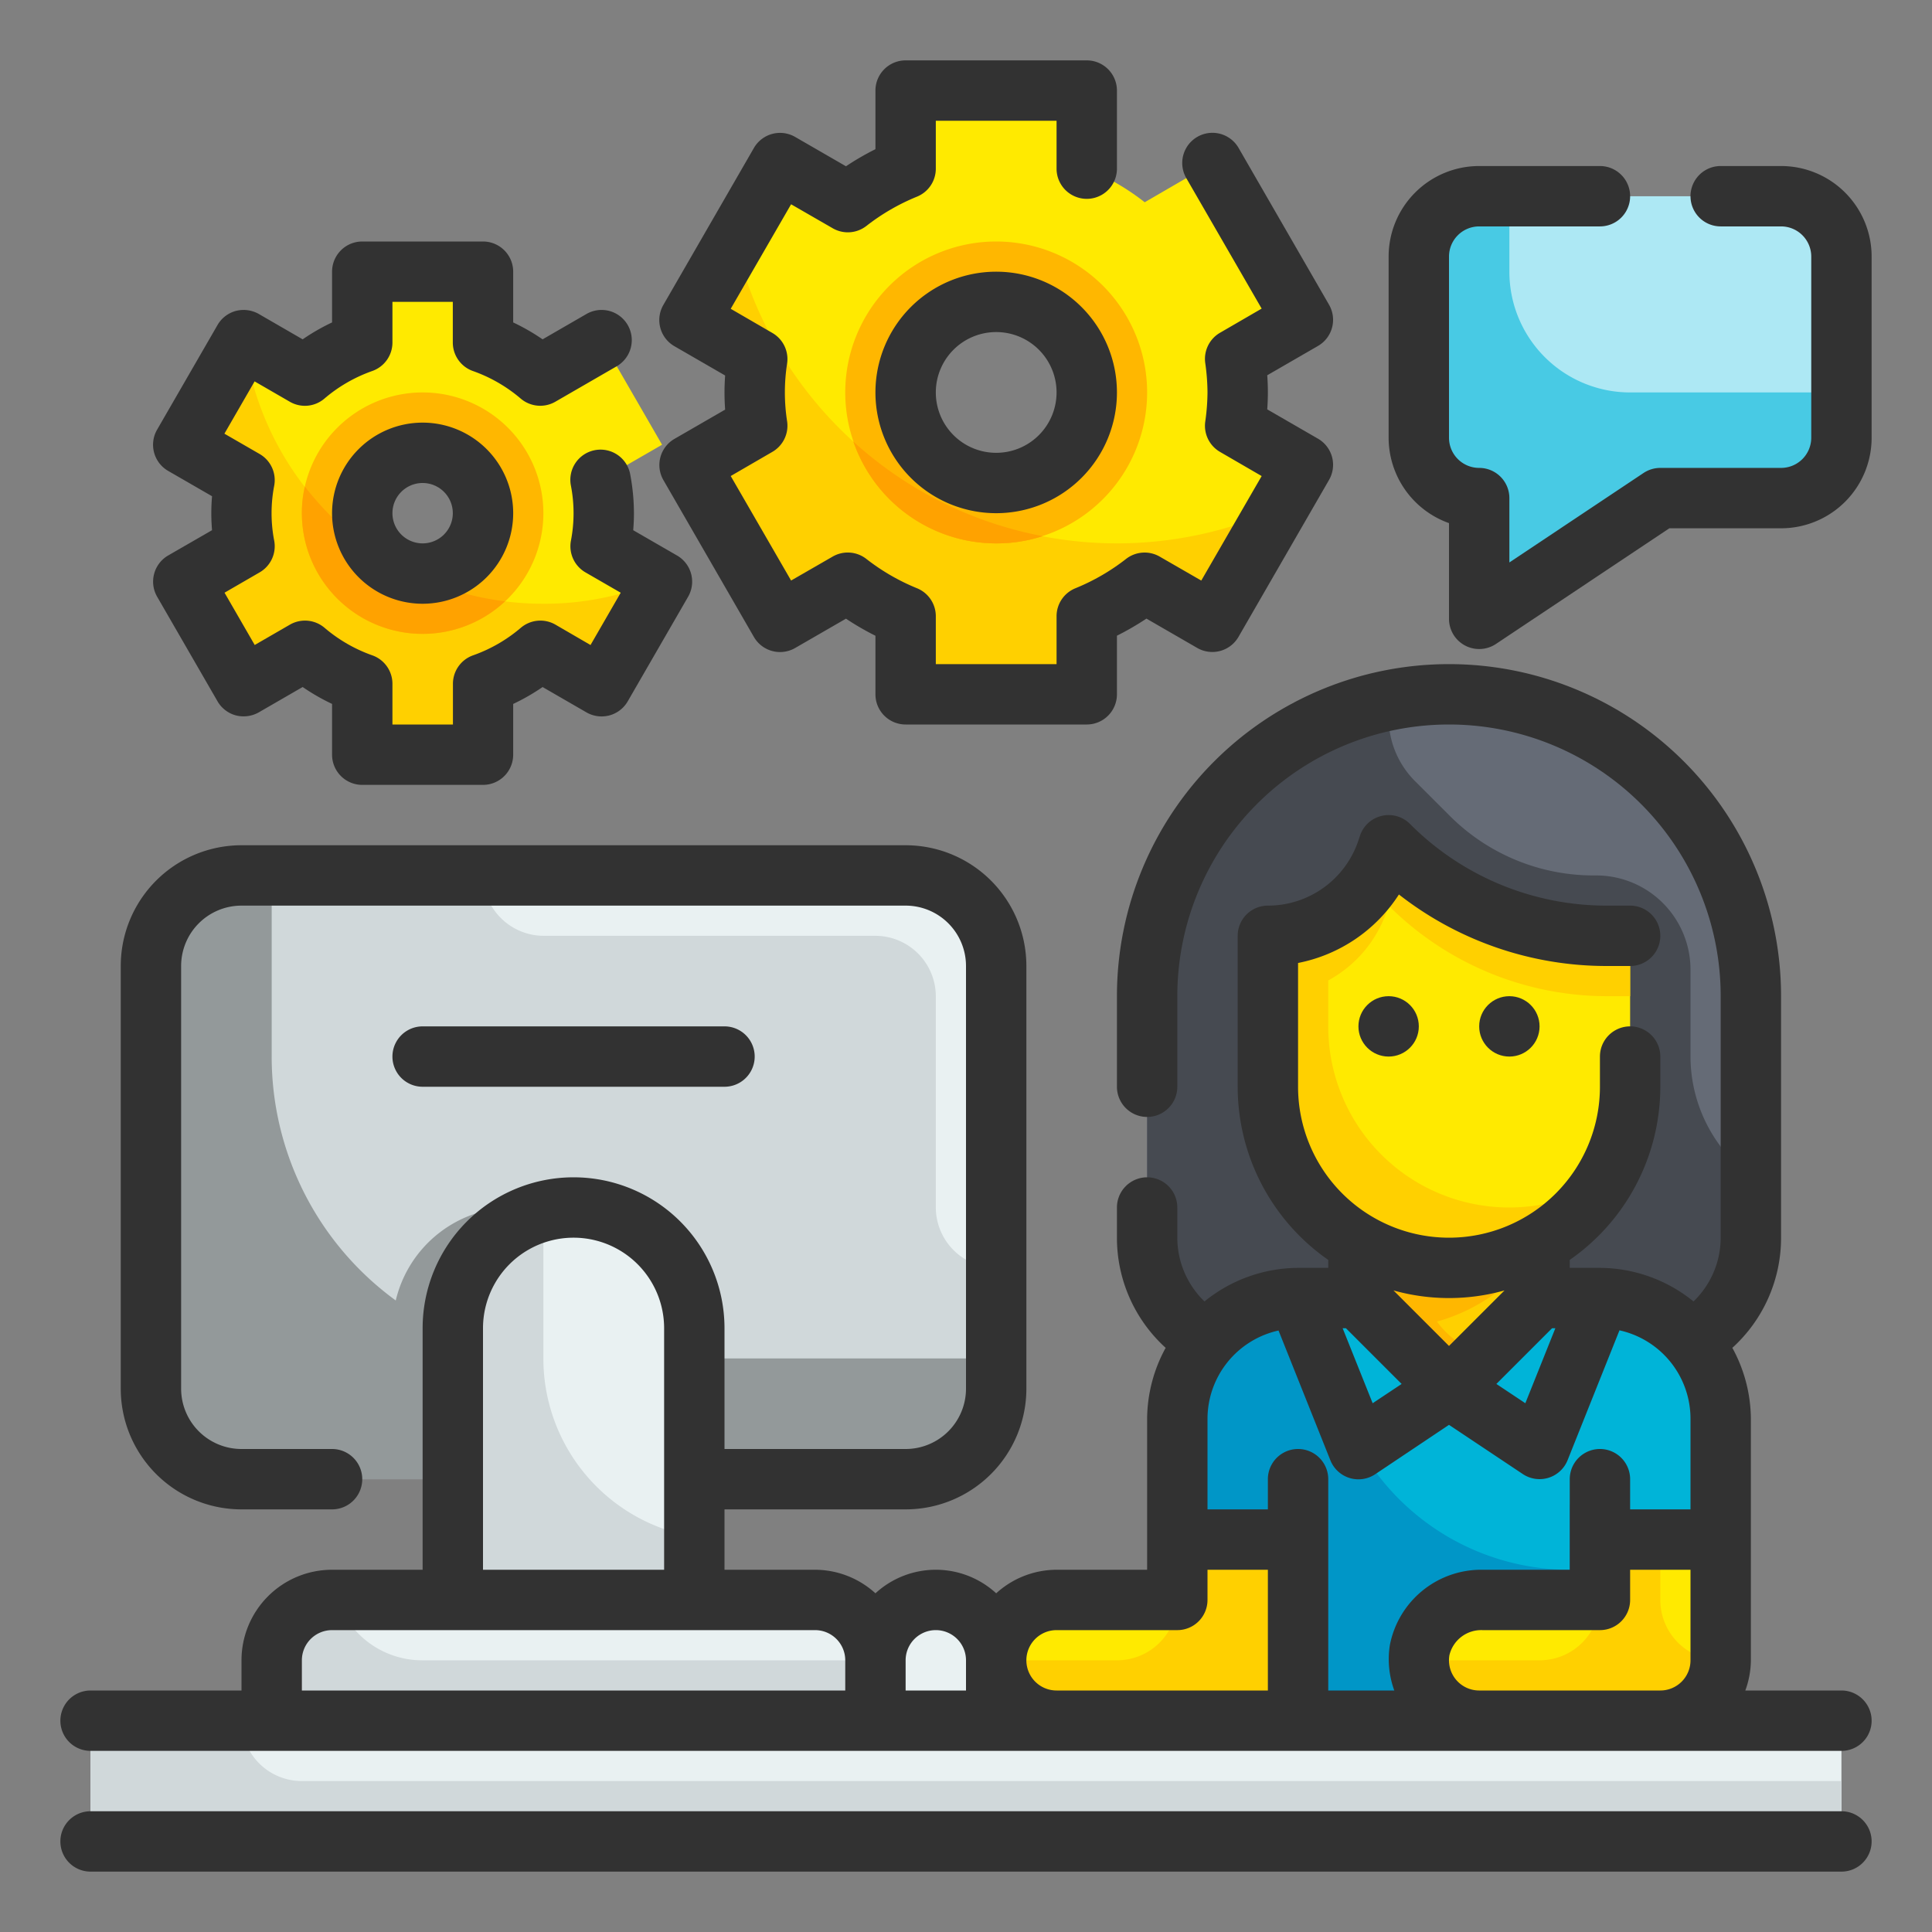 <?xml version="1.0" encoding="UTF-8"?>
<svg xmlns="http://www.w3.org/2000/svg" onmouseup="{ if(window.parent.document.onmouseup) window.parent.document.onmouseup(arguments[0]);}" width="512" viewBox="0 0 64 64" height="512"><rect x="0" y="0" width="64" height="64" fill="#808080" stroke="none"/><g data-name="Fill Outline" id="Fill_Outline"><g id="Color"><path data-cppathid="10000" fill="#656b76" d="m48 23a10 10 0 0 1 10 10v8a4 4 0 0 1 -4 4h-12a4 4 0 0 1 -4-4v-8a10 10 0 0 1 10-10z"/><path data-cppathid="10001" fill="#464a51" d="m56 35v-2.879a3.124 3.124 0 0 0 -3.136-3.121h-.076a6.729 6.729 0 0 1 -4.76-1.972l-1.154-1.153a2.98 2.98 0 0 1 -.874-2.121v-.046a3.119 3.119 0 0 1 .047-.514 10 10 0 0 0 -8.047 9.806v8a4 4 0 0 0 4 4h12a4 4 0 0 0 4-4v-2.023a4.974 4.974 0 0 1 -2-3.977z"/><path data-cppathid="10002" fill="#00b4d8" d="m43 43h10a4 4 0 0 1 4 4v10a0 0 0 0 1 0 0h-18a0 0 0 0 1 0 0v-10a4 4 0 0 1 4-4z"/><path data-cppathid="10003" fill="#0096c7" d="m52 52a8 8 0 0 1 -8-8v-.349a5.912 5.912 0 0 0 5.291-.651h-6.291a4 4 0 0 0 -4 4v10h18v-5z"/><path data-cppathid="10004" fill="#ffd000" d="m45 40h6a0 0 0 0 1 0 0v3a3 3 0 0 1 -3 3 3 3 0 0 1 -3-3v-3a0 0 0 0 1 0 0z"/><path data-cppathid="10005" fill="#ffea00" d="m39 51v2h-4a2 2 0 0 0 0 4h8v-6z"/><path data-cppathid="10006" fill="#ffea00" d="m53 51v2h-4a2 2 0 0 0 0 4h8v-6z"/><path data-cppathid="10007" fill="#ffb700" d="m50 45a2.988 2.988 0 0 1 -2.4-1.221 6 6 0 0 0 3.4-2.479v-1.3h-6v3a2.989 2.989 0 0 0 5.242 1.976c-.082.006-.159.024-.242.024z"/><path data-cppathid="10008" fill="#0096c7" d="m53 49a0 0 0 0 1 0 0v4a0 0 0 0 1 0 0h-1a0 0 0 0 1 0 0v-3a1 1 0 0 1 1-1z"/><path data-cppathid="10009" fill="#ffd000" d="m55 53v-2h-2v2a2 2 0 0 1 -2 2h-4a2 2 0 0 0 2 2h8v-2a2 2 0 0 1 -2-2z"/><path data-cppathid="10010" fill="#ffd000" d="m43 51h-4v2a2 2 0 0 1 -2 2h-4a2 2 0 0 0 2 2h8z"/><path data-cppathid="10011" fill="#ffea00" d="m48 42a6 6 0 0 1 -6-6v-5a4.162 4.162 0 0 0 3.949-2.846l.051-.154a10.242 10.242 0 0 0 7.243 3h.757v5a6 6 0 0 1 -6 6z"/><path data-cppathid="10012" fill="#ffd000" d="m53.243 31a10.242 10.242 0 0 1 -7.243-3l-.051.154a4.162 4.162 0 0 1 -3.949 2.846v5a6 6 0 0 0 11.117 3.121 5.993 5.993 0 0 1 -9.117-5.121v-1.521a4.157 4.157 0 0 0 1.949-2.325l.051-.154a10.242 10.242 0 0 0 7.243 3h.757v-2z"/><path data-cppathid="10013" fill="#e9f1f2" d="m3 57h58v4h-58z"/><path data-cppathid="10014" fill="#d0d8da" d="m8 57h-5v4h58v-2h-51a2 2 0 0 1 -2-2z"/><rect data-cppathid="10015" y="29" x="5" width="28" rx="3" height="20" fill="#d0d8da"/><path data-cppathid="10016" fill="#e9f1f2" d="m31 53a2 2 0 0 1 2 2v2a0 0 0 0 1 0 0h-4a0 0 0 0 1 0 0v-2a2 2 0 0 1 2-2z"/><path data-cppathid="10017" fill="#93999a" d="m33 45v1a3 3 0 0 1 -3 3h-22a3 3 0 0 1 -3-3v-14a3 3 0 0 1 3-3h1v6a9.989 9.989 0 0 0 4.11 8.08 4 4 0 0 1 3.89-3.08h2a2.006 2.006 0 0 1 2 2v3z"/><path data-cppathid="10018" fill="#e9f1f2" d="m19 40a4 4 0 0 1 4 4v11a0 0 0 0 1 0 0h-8a0 0 0 0 1 0 0v-11a4 4 0 0 1 4-4z"/><path data-cppathid="10019" fill="#d0d8da" d="m23 50.91v4.09h-8v-11a3.992 3.992 0 0 1 3-3.87v4.87a5.99 5.99 0 0 0 5 5.91z"/><path data-cppathid="10020" fill="#e9f1f2" d="m11 53h16a2 2 0 0 1 2 2v2a0 0 0 0 1 0 0h-20a0 0 0 0 1 0 0v-2a2 2 0 0 1 2-2z"/><path data-cppathid="10021" fill="#d0d8da" d="m29 55v2h-20v-2a2.006 2.006 0 0 1 2-2h.18a2.968 2.968 0 0 0 2.82 2z"/><path data-cppathid="10022" fill="#e9f1f2" d="m33 32v10a2.006 2.006 0 0 1 -2-2v-7a2.006 2.006 0 0 0 -2-2h-11a2.015 2.015 0 0 1 -2-2h14a3 3 0 0 1 3 3z"/><path data-cppathid="10023" fill="#ffea00" d="m41 13a6.832 6.832 0 0 0 -.09-1.11l2.25-1.29-3-5.2-2.24 1.3a7.814 7.814 0 0 0 -1.92-1.11v-2.59h-6v2.59a7.814 7.814 0 0 0 -1.92 1.11l-2.24-1.3-3 5.2 2.25 1.29a6.89 6.89 0 0 0 0 2.22l-2.25 1.29 3 5.2 2.24-1.3a7.814 7.814 0 0 0 1.92 1.11v2.59h6v-2.59a7.814 7.814 0 0 0 1.92-1.11l2.24 1.3 3-5.2-2.25-1.29a6.832 6.832 0 0 0 .09-1.11zm-8 3a3 3 0 1 1 3-3 3 3 0 0 1 -3 3z"/><path data-cppathid="10024" fill="#ffd000" d="m37 18a13 13 0 0 1 -12.65-10.01l-1.51 2.61 2.25 1.29a6.89 6.89 0 0 0 0 2.22l-2.25 1.29 3 5.2 2.24-1.3a7.814 7.814 0 0 0 1.92 1.11v2.59h6v-2.59a7.814 7.814 0 0 0 1.92-1.11l2.24 1.3 2.15-3.73a13.059 13.059 0 0 1 -5.31 1.13z"/><path data-cppathid="10025" fill="#ffb700" d="m33 8a5 5 0 1 0 5 5 5 5 0 0 0 -5-5zm0 8a3 3 0 1 1 3-3 3 3 0 0 1 -3 3z"/><path data-cppathid="10026" fill="#ffb700" d="m28.27 14.63a5.01 5.01 0 0 0 4.73 3.37 4.914 4.914 0 0 0 1.54-.24 12.865 12.865 0 0 1 -6.27-3.13z"/><path data-cppathid="10027" fill="#ffa200" d="m28.27 14.63a5.01 5.01 0 0 0 4.73 3.37 4.914 4.914 0 0 0 1.54-.24 12.865 12.865 0 0 1 -6.27-3.13z"/><path data-cppathid="10028" fill="#ffea00" d="m20 17a6.065 6.065 0 0 0 -.1-1.094l2.032-1.174-2-3.464-2.032 1.174a5.965 5.965 0 0 0 -1.9-1.093v-2.349h-4v2.349a5.965 5.965 0 0 0 -1.895 1.093l-2.033-1.174-2 3.464 2.028 1.174a5.806 5.806 0 0 0 0 2.188l-2.028 1.174 2 3.464 2.033-1.174a5.965 5.965 0 0 0 1.895 1.093v2.349h4v-2.349a5.965 5.965 0 0 0 1.9-1.093l2.033 1.174 2-3.464-2.033-1.174a6.065 6.065 0 0 0 .1-1.094zm-6 2a2 2 0 1 1 2-2 2 2 0 0 1 -2 2z"/><path data-cppathid="10029" fill="#ffd000" d="m21.85 19.22a9.7 9.7 0 0 1 -3.85.78 9.839 9.839 0 0 1 -4.46-1.06 1.911 1.911 0 0 1 -.95-.53.01.01 0 0 1 -.01-.01 9.927 9.927 0 0 1 -4.49-7.12l-.02-.01-2 3.46 2.03 1.18a5.991 5.991 0 0 0 0 2.18l-2.03 1.18 2 3.46 2.03-1.17a6.188 6.188 0 0 0 1.9 1.09v2.35h4v-2.35a6.188 6.188 0 0 0 1.9-1.09l2.03 1.17 2-3.46z"/><path data-cppathid="10030" fill="#ffb700" d="m14 13a4 4 0 1 0 4 4 4 4 0 0 0 -4-4zm0 6a2 2 0 1 1 2-2 2.006 2.006 0 0 1 -2 2z"/><path data-cppathid="10031" fill="#ffa200" d="m13.54 18.94a1.911 1.911 0 0 1 -.95-.53l-.01-.01a9.972 9.972 0 0 1 -2.48-2.28 3.654 3.654 0 0 0 -.1.88 4 4 0 0 0 6.73 2.92 9.564 9.564 0 0 1 -3.19-.98z"/><path data-cppathid="10032" fill="#ade8f4" d="m47 8.5v6a2 2 0 0 0 2 2v4l6-4h4a2 2 0 0 0 2-2v-6a2 2 0 0 0 -2-2h-10a2 2 0 0 0 -2 2z"/><path data-cppathid="10033" fill="#48cae4" d="m61 13v1.5a2.006 2.006 0 0 1 -2 2h-4l-6 4v-4a2.006 2.006 0 0 1 -2-2v-6a2.006 2.006 0 0 1 2-2h1v2.5a4 4 0 0 0 4 4z"/></g><g data-name="Outline copy" fill="#323232" id="Outline_copy"><circle data-cppathid="10034" r="1" cy="34" cx="46"/><circle data-cppathid="10035" r="1" cy="34" cx="50"/><path data-cppathid="10036" d="m61 56h-3.184a2.966 2.966 0 0 0 .184-1v-8a4.942 4.942 0 0 0 -.614-2.351 4.92 4.92 0 0 0 1.614-3.649v-8a11 11 0 0 0 -22 0v3a1 1 0 0 0 2 0v-3a9 9 0 0 1 18 0v8a2.94 2.94 0 0 1 -.9 2.112 4.95 4.95 0 0 0 -3.1-1.112h-1v-.264a6.993 6.993 0 0 0 3-5.736v-1a1 1 0 0 0 -2 0v1a5 5 0 0 1 -10 0v-4.1a5.152 5.152 0 0 0 3.341-2.269 11.157 11.157 0 0 0 6.901 2.369h.758a1 1 0 0 0 0-2h-.758a9.18 9.18 0 0 1 -6.535-2.707 1 1 0 0 0 -1.655.389l-.052.156a3.16 3.16 0 0 1 -3 2.162 1 1 0 0 0 -1 1v5a6.993 6.993 0 0 0 3 5.736v.264h-1a4.95 4.95 0 0 0 -3.1 1.112 2.94 2.94 0 0 1 -.9-2.112v-1a1 1 0 0 0 -2 0v1a4.92 4.92 0 0 0 1.614 3.649 4.942 4.942 0 0 0 -.614 2.351v5h-3a2.981 2.981 0 0 0 -2 .78 2.954 2.954 0 0 0 -4 0 2.981 2.981 0 0 0 -2-.78h-3v-2h6a4 4 0 0 0 4-4v-14a4 4 0 0 0 -4-4h-22a4 4 0 0 0 -4 4v14a4 4 0 0 0 4 4h3a1 1 0 0 0 0-2h-3a2 2 0 0 1 -2-2v-14a2 2 0 0 1 2-2h22a2 2 0 0 1 2 2v14a2 2 0 0 1 -2 2h-6v-4a5 5 0 0 0 -10 0v8h-3a3 3 0 0 0 -3 3v1h-5a1 1 0 0 0 0 2h58a1 1 0 0 0 0-2zm-9.586-12h.109l-.994 2.484-.96-.639zm-1.575-1.253-1.839 1.839-1.839-1.839a6.81 6.81 0 0 0 3.678 0zm-5.253 1.253 1.845 1.845-.96.639-.994-2.484zm-2.233.075 1.718 4.3a1 1 0 0 0 1.484.461l2.445-1.636 2.445 1.63a1 1 0 0 0 1.484-.461l1.718-4.3a3 3 0 0 1 2.353 2.931v3h-2v-1a1 1 0 0 0 -2 0v3h-2.893a3.084 3.084 0 0 0 -3.067 2.5 3.023 3.023 0 0 0 .148 1.5h-2.188v-7a1 1 0 0 0 -2 0v1h-2v-3a3 3 0 0 1 2.353-2.925zm-26.353-.075a3 3 0 0 1 6 0v8h-6zm-6 11a1 1 0 0 1 1-1h16a1 1 0 0 1 1 1v1h-18zm20 1v-1a1 1 0 0 1 2 0v1zm5 0a1 1 0 0 1 0-2h4a1 1 0 0 0 1-1v-1h2v4zm14 0a1 1 0 0 1 -.985-1.175 1.083 1.083 0 0 1 1.092-.825h3.893a1 1 0 0 0 1-1v-1h2v3a1 1 0 0 1 -1 1z"/><path data-cppathid="10037" d="m61 60h-58a1 1 0 0 0 0 2h58a1 1 0 0 0 0-2z"/><path data-cppathid="10038" d="m24 36a1 1 0 0 0 0-2h-10a1 1 0 0 0 0 2z"/><path data-cppathid="10039" d="m21.974 15.9 3 5.2a1 1 0 0 0 1.366.366l1.684-.972a8.966 8.966 0 0 0 .976.566v1.94a1 1 0 0 0 1 1h6a1 1 0 0 0 1-1v-1.942a9.076 9.076 0 0 0 .977-.566l1.683.972a1 1 0 0 0 1.366-.366l3-5.2a1 1 0 0 0 -.366-1.366l-1.681-.971c.014-.2.021-.382.021-.565s-.007-.369-.021-.565l1.681-.971a1 1 0 0 0 .366-1.366l-3-5.2a1 1 0 0 0 -1.732 1l2.5 4.329-1.379.8a1 1 0 0 0 -.49 1 7.156 7.156 0 0 1 .075.977 7.156 7.156 0 0 1 -.075.97 1 1 0 0 0 .49 1l1.379.8-2 3.462-1.378-.794a1 1 0 0 0 -1.115.078 7.024 7.024 0 0 1 -1.677.971 1 1 0 0 0 -.624.927v1.586h-4v-1.587a1 1 0 0 0 -.624-.927 7.044 7.044 0 0 1 -1.677-.971 1 1 0 0 0 -1.115-.078l-1.378.794-2-3.462 1.379-.8a1 1 0 0 0 .491-1 6.228 6.228 0 0 1 0-1.94 1 1 0 0 0 -.491-1l-1.379-.8 2-3.462 1.378.794a1 1 0 0 0 1.116-.076 7.044 7.044 0 0 1 1.677-.971 1 1 0 0 0 .623-.927v-1.587h4v1.587a1 1 0 1 0 2 0v-2.587a1 1 0 0 0 -1-1h-6a1 1 0 0 0 -1 1v1.942a8.966 8.966 0 0 0 -.976.566l-1.684-.972a1 1 0 0 0 -1.366.366l-3 5.2a1 1 0 0 0 .366 1.366l1.681.971c-.014.2-.021.382-.021.565s.007.369.021.565l-1.681.971a1 1 0 0 0 -.366 1.36z"/><path data-cppathid="10040" d="m33 9a4 4 0 1 0 4 4 4 4 0 0 0 -4-4zm0 6a2 2 0 1 1 2-2 2 2 0 0 1 -2 2z"/><path data-cppathid="10041" d="m11 17a3 3 0 1 0 3-3 3 3 0 0 0 -3 3zm4 0a1 1 0 1 1 -1-1 1 1 0 0 1 1 1z"/><path data-cppathid="10042" d="m5.106 19.009a1 1 0 0 0 .1.759l2 3.464a1 1 0 0 0 .607.466 1.021 1.021 0 0 0 .759-.1l1.454-.84a6.962 6.962 0 0 0 .974.56v1.682a1 1 0 0 0 1 1h4a1 1 0 0 0 1-1v-1.681a6.962 6.962 0 0 0 .974-.56l1.454.84a1.007 1.007 0 0 0 .759.1 1 1 0 0 0 .607-.466l2-3.464a1 1 0 0 0 -.366-1.367l-1.452-.838c.016-.189.024-.376.024-.563a7.005 7.005 0 0 0 -.121-1.275 1 1 0 1 0 -1.967.361 4.791 4.791 0 0 1 0 1.828 1 1 0 0 0 .484 1.047l1.166.673-1 1.732-1.162-.675a1 1 0 0 0 -1.15.107 5 5 0 0 1 -1.579.91 1 1 0 0 0 -.667.942v1.349h-2.004v-1.349a1 1 0 0 0 -.667-.942 5 5 0 0 1 -1.579-.91 1 1 0 0 0 -1.15-.107l-1.166.674-1-1.732 1.162-.673a1 1 0 0 0 .484-1.047 4.791 4.791 0 0 1 0-1.828 1 1 0 0 0 -.484-1.047l-1.166-.673 1-1.732 1.166.674a.994.994 0 0 0 1.15-.107 5 5 0 0 1 1.579-.91 1 1 0 0 0 .671-.942v-1.349h2v1.349a1 1 0 0 0 .667.942 5 5 0 0 1 1.579.91 1 1 0 0 0 1.15.107l2.032-1.174a1 1 0 0 0 -1-1.733l-1.454.84a6.962 6.962 0 0 0 -.974-.56v-1.681a1 1 0 0 0 -1-1h-4a1 1 0 0 0 -1 1v1.681a6.962 6.962 0 0 0 -.974.56l-1.454-.841a1.02 1.02 0 0 0 -.759-.1 1 1 0 0 0 -.607.466l-2 3.464a1 1 0 0 0 .366 1.37l1.452.838c-.016.188-.024.375-.024.562s.008.374.024.563l-1.452.837a1 1 0 0 0 -.466.609z"/><path data-cppathid="10043" d="m59 5.5h-2a1 1 0 0 0 0 2h2a1 1 0 0 1 1 1v6a1 1 0 0 1 -1 1h-4a1.006 1.006 0 0 0 -.555.168l-4.445 2.964v-2.132a1 1 0 0 0 -1-1 1 1 0 0 1 -1-1v-6a1 1 0 0 1 1-1h4a1 1 0 0 0 0-2h-4a3 3 0 0 0 -3 3v6a3.006 3.006 0 0 0 2 2.829v3.171a1 1 0 0 0 1.555.832l5.745-3.832h3.7a3 3 0 0 0 3-3v-6a3 3 0 0 0 -3-3z"/></g></g></svg>